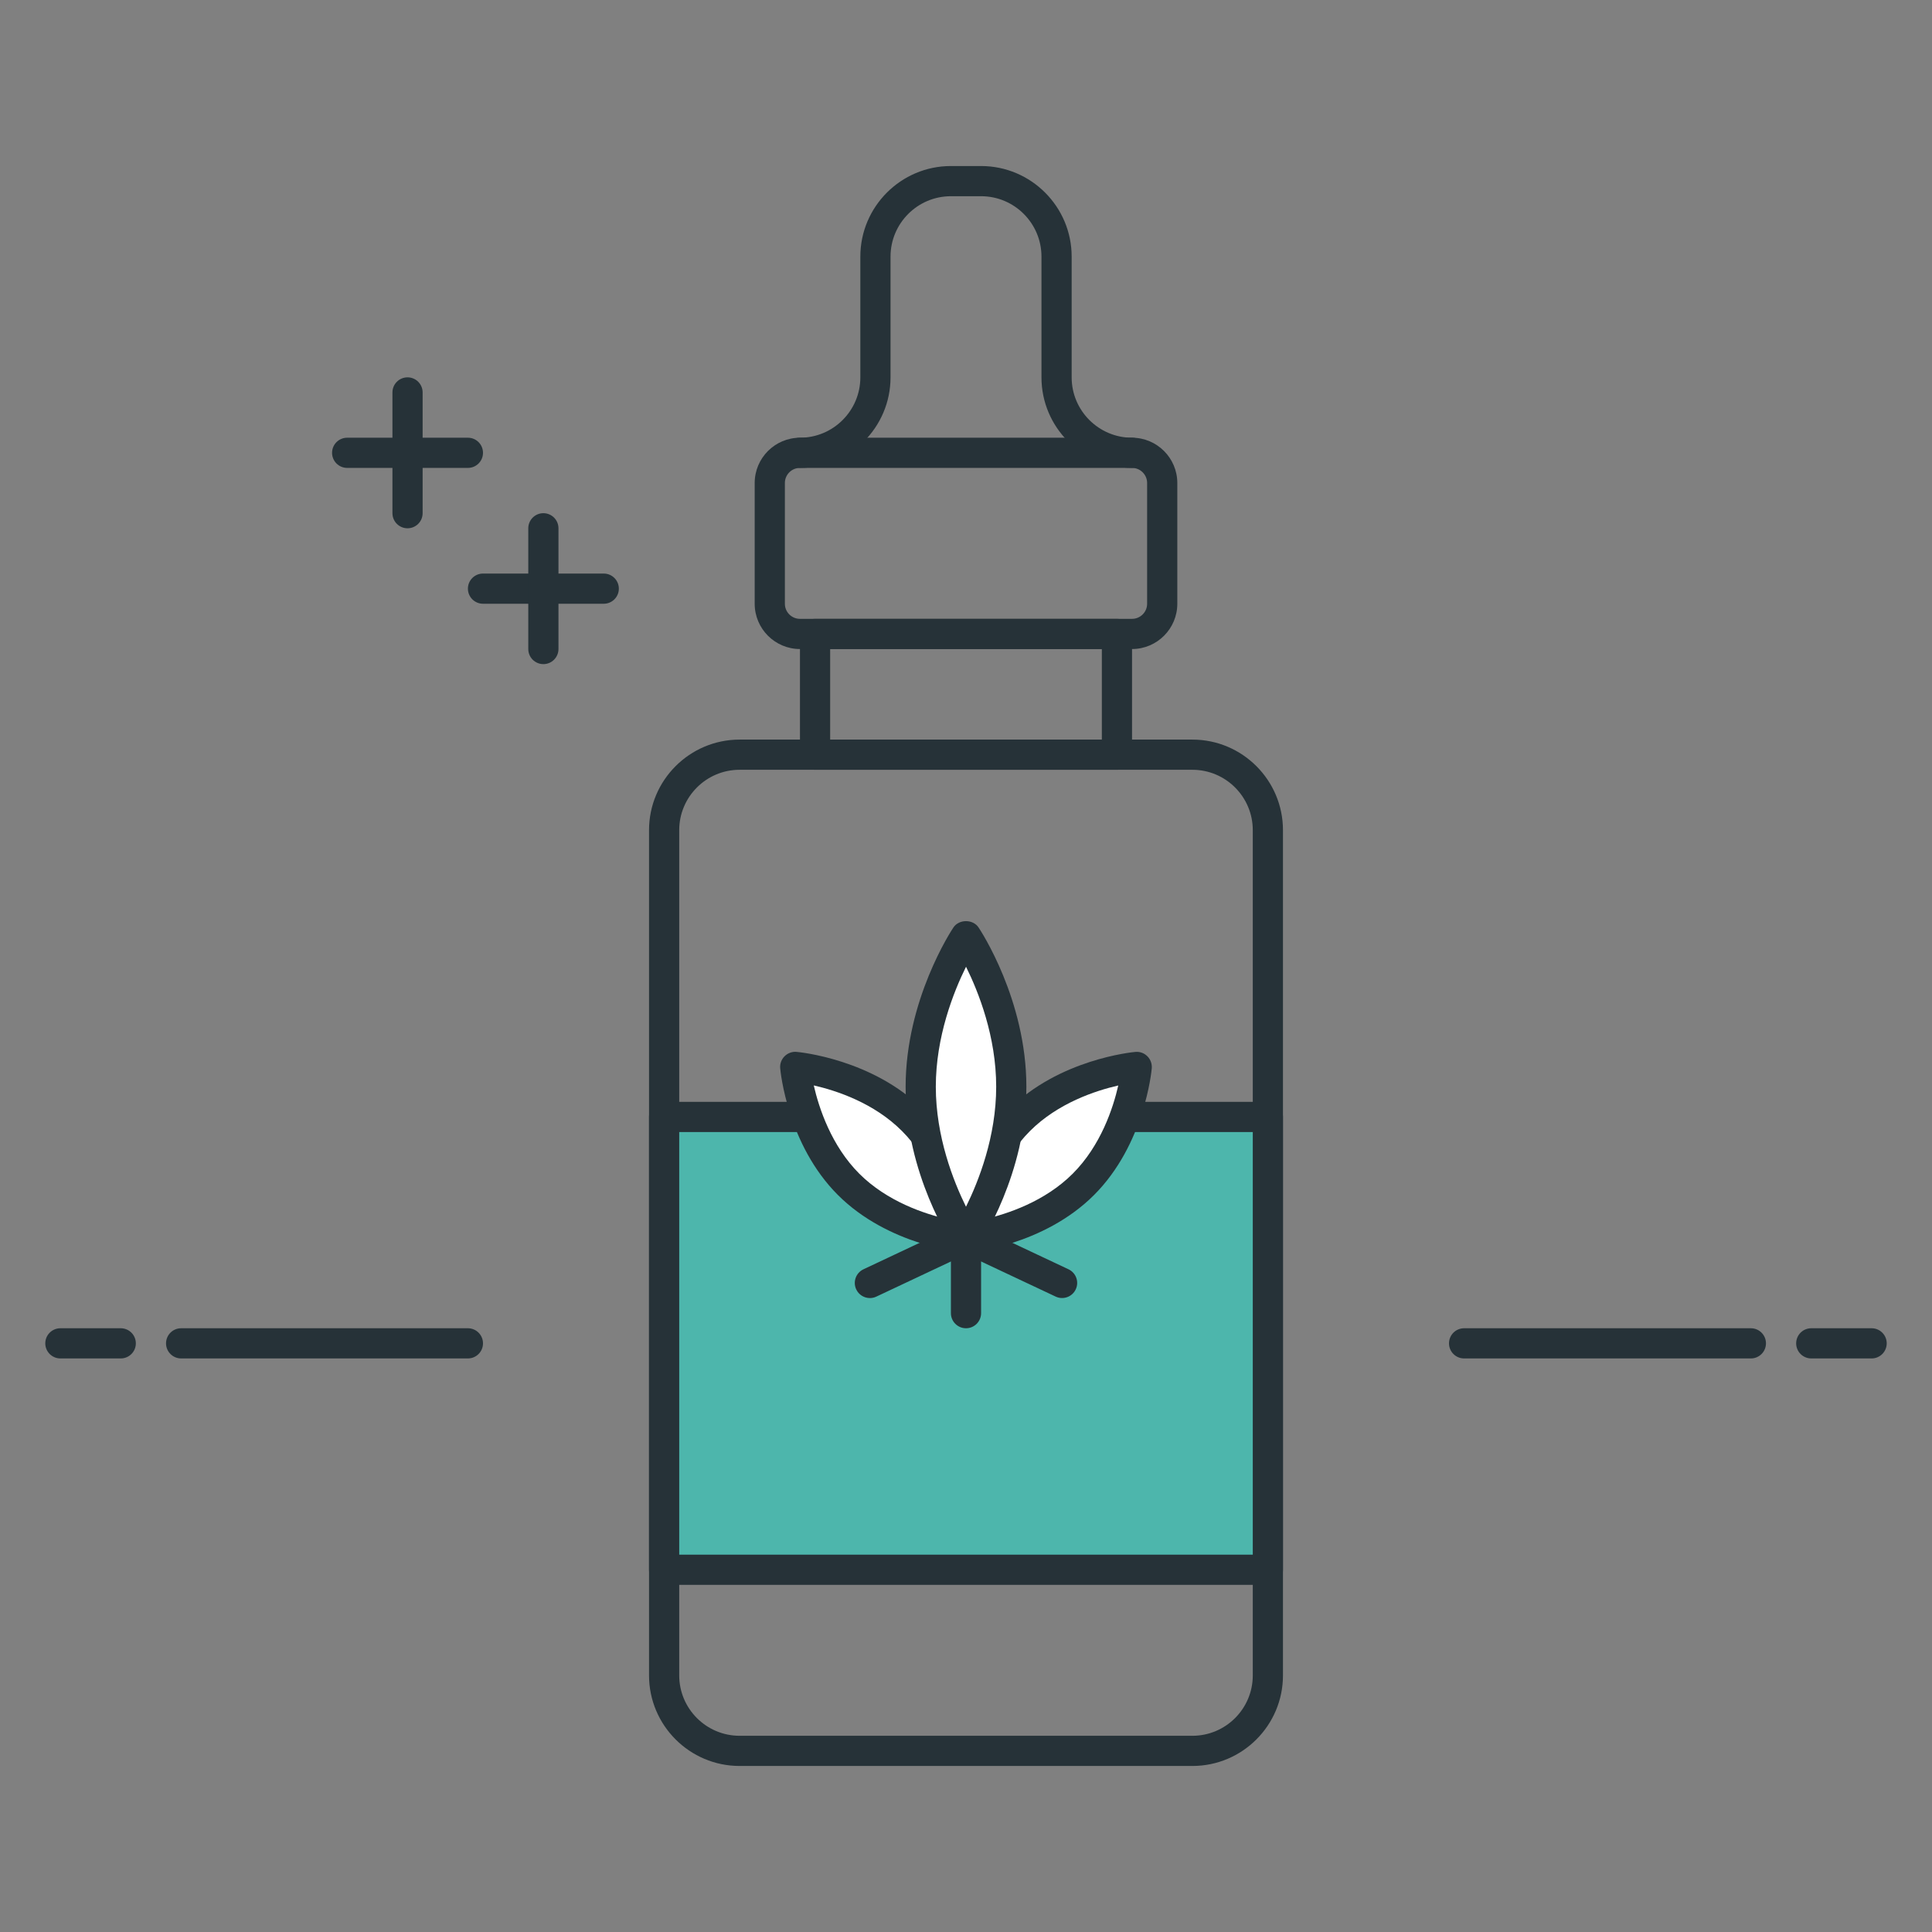 <?xml version="1.0" encoding="utf-8"?>
<!-- Generator: Adobe Illustrator 22.0.0, SVG Export Plug-In . SVG Version: 6.00 Build 0)  -->
<svg version="1.1" id="Layer_1" xmlns="http://www.w3.org/2000/svg" xmlns:xlink="http://www.w3.org/1999/xlink" x="0px" y="0px"
	 viewBox="0 0 64 64" style="enable-background:new 0 0 64 64;" xml:space="preserve">
<rect x="0" y="0" width="64" height="64" fill="#808080" stroke="none"/>
<style type="text/css">
	.st0{fill:#263238;}
	.st1{fill:#4FC3F7;}
	.st2{fill:#4DB6AC;}
	.st3{fill:#FF5252;}
	.st4{fill:#FFFFFF;}
	.st5{fill:#FFD740;}
	.st6{fill:#40C4FF;}
</style>
<g>
	<g>
		<path class="st0" d="M20,20h-4c-0.276,0-0.5-0.224-0.5-0.5S15.724,19,16,19h4c0.276,0,0.5,0.224,0.5,0.5S20.276,20,20,20z"/>
	</g>
	<g>
		<path class="st0" d="M15.5,15.5h-4c-0.276,0-0.5-0.224-0.5-0.5s0.224-0.5,0.5-0.5h4c0.276,0,0.5,0.224,0.5,0.5
			S15.776,15.5,15.5,15.5z"/>
	</g>
	<g>
		<path class="st0" d="M13.5,17.5c-0.276,0-0.5-0.224-0.5-0.5v-4c0-0.276,0.224-0.5,0.5-0.5S14,12.724,14,13v4
			C14,17.276,13.776,17.5,13.5,17.5z"/>
	</g>
	<g>
		<path class="st0" d="M18,22c-0.276,0-0.5-0.224-0.5-0.5v-4c0-0.276,0.224-0.5,0.5-0.5s0.5,0.224,0.5,0.5v4
			C18.5,21.776,18.276,22,18,22z"/>
	</g>
	<g>
		<path class="st0" d="M4,45H2c-0.276,0-0.5-0.224-0.5-0.5S1.724,44,2,44h2c0.276,0,0.5,0.224,0.5,0.5S4.276,45,4,45z"/>
	</g>
	<g>
		<path class="st0" d="M15.5,45H6c-0.276,0-0.5-0.224-0.5-0.5S5.724,44,6,44h9.5c0.276,0,0.5,0.224,0.5,0.5S15.776,45,15.5,45z"/>
	</g>
	<g>
		<path class="st0" d="M62,45h-2c-0.276,0-0.5-0.224-0.5-0.5S59.724,44,60,44h2c0.276,0,0.5,0.224,0.5,0.5S62.276,45,62,45z"/>
	</g>
	<g>
		<path class="st0" d="M58,45h-9.5c-0.276,0-0.5-0.224-0.5-0.5s0.224-0.5,0.5-0.5H58c0.276,0,0.5,0.224,0.5,0.5S58.276,45,58,45z"/>
	</g>
	<g>
		<path class="st0" d="M39.5,58.5h-15c-1.654,0-3-1.346-3-3v-28c0-1.654,1.346-3,3-3h15c1.654,0,3,1.346,3,3v28
			C42.5,57.154,41.154,58.5,39.5,58.5z M24.5,25.5c-1.103,0-2,0.897-2,2v28c0,1.103,0.897,2,2,2h15c1.103,0,2-0.897,2-2v-28
			c0-1.103-0.897-2-2-2H24.5z"/>
	</g>
	<g>
		<path class="st0" d="M37,25.5H27c-0.276,0-0.5-0.224-0.5-0.5v-4c0-0.276,0.224-0.5,0.5-0.5h10c0.276,0,0.5,0.224,0.5,0.5v4
			C37.5,25.276,37.276,25.5,37,25.5z M27.5,24.5h9v-3h-9V24.5z"/>
	</g>
	<g>
		<path class="st0" d="M37.5,21.5h-11c-0.827,0-1.5-0.673-1.5-1.5v-4c0-0.827,0.673-1.5,1.5-1.5c1.103,0,2-0.897,2-2v-4
			c0-1.654,1.346-3,3-3h1c1.654,0,3,1.346,3,3v4c0,1.103,0.897,2,2,2c0.827,0,1.5,0.673,1.5,1.5v4C39,20.827,38.327,21.5,37.5,21.5z
			 M31.5,6.5c-1.103,0-2,0.897-2,2v4c0,1.654-1.346,3-3,3c-0.276,0-0.5,0.224-0.5,0.5v4c0,0.276,0.224,0.5,0.5,0.5h11
			c0.275,0,0.5-0.224,0.5-0.5v-4c0-0.276-0.225-0.5-0.5-0.5c-1.654,0-3-1.346-3-3v-4c0-1.103-0.897-2-2-2H31.5z"/>
	</g>
	<g>
		<rect x="22" y="37" class="st2" width="20" height="15"/>
		<path class="st0" d="M42,52.5H22c-0.276,0-0.5-0.224-0.5-0.5V37c0-0.276,0.224-0.5,0.5-0.5h20c0.276,0,0.5,0.224,0.5,0.5v15
			C42.5,52.276,42.276,52.5,42,52.5z M22.5,51.5h19v-14h-19V51.5z"/>
	</g>
	<g>
		<path class="st0" d="M37.5,15.5h-11c-0.276,0-0.5-0.224-0.5-0.5s0.224-0.5,0.5-0.5h11c0.276,0,0.5,0.224,0.5,0.5
			S37.776,15.5,37.5,15.5z"/>
	</g>
	<g>
		<path class="st4" d="M35.889,39.232C34.327,40.794,32,41,32,41s0.206-2.327,1.768-3.889c1.562-1.562,3.889-1.768,3.889-1.768
			S37.451,37.67,35.889,39.232z"/>
		<path class="st0" d="M32,41.5c-0.132,0-0.259-0.052-0.354-0.146c-0.104-0.104-0.158-0.25-0.145-0.397
			c0.009-0.103,0.241-2.527,1.912-4.199c1.672-1.671,4.097-1.903,4.199-1.912c0.149-0.014,0.293,0.04,0.397,0.145
			c0.104,0.104,0.157,0.25,0.145,0.397c-0.009,0.103-0.241,2.527-1.913,4.199c-1.671,1.671-4.096,1.903-4.198,1.912
			C32.029,41.5,32.015,41.5,32,41.5z M37.044,35.958c-0.751,0.172-1.997,0.581-2.923,1.507c-0.93,0.93-1.337,2.172-1.508,2.922
			c0.751-0.172,1.997-0.582,2.922-1.507l0,0C36.466,37.949,36.873,36.707,37.044,35.958z"/>
	</g>
	<g>
		<path class="st4" d="M28.111,39.232C29.673,40.794,32,41,32,41s-0.206-2.327-1.768-3.889c-1.562-1.562-3.889-1.768-3.889-1.768
			S26.549,37.67,28.111,39.232z"/>
		<path class="st0" d="M32,41.5c-0.015,0-0.029,0-0.044-0.002c-0.103-0.009-2.527-0.241-4.199-1.912s-1.903-4.096-1.912-4.199
			c-0.013-0.147,0.04-0.293,0.145-0.397c0.105-0.105,0.254-0.159,0.397-0.145c0.103,0.009,2.527,0.241,4.199,1.912
			c1.671,1.672,1.903,4.096,1.912,4.199c0.013,0.147-0.04,0.293-0.145,0.397C32.259,41.448,32.132,41.5,32,41.5z M26.957,35.956
			c0.172,0.751,0.582,1.997,1.507,2.923c0.925,0.925,2.169,1.334,2.921,1.507c-0.173-0.752-0.582-1.996-1.507-2.921
			C28.949,36.534,27.707,36.127,26.957,35.956z"/>
	</g>
	<g>
		<path class="st0" d="M28.817,43c-0.188,0-0.368-0.106-0.453-0.287c-0.118-0.25-0.011-0.548,0.239-0.666l3.183-1.5
			c0.136-0.063,0.292-0.063,0.426,0l3.184,1.5c0.25,0.118,0.357,0.416,0.239,0.665c-0.117,0.25-0.417,0.357-0.665,0.239L32,41.553
			l-2.97,1.399C28.961,42.985,28.889,43,28.817,43z"/>
	</g>
	<g>
		<path class="st0" d="M32,44c-0.276,0-0.5-0.224-0.5-0.5V41c0-0.276,0.224-0.5,0.5-0.5s0.5,0.224,0.5,0.5v2.5
			C32.5,43.776,32.276,44,32,44z"/>
	</g>
	<g>
		<path class="st4" d="M33.5,36c0,2.761-1.5,5-1.5,5s-1.5-2.239-1.5-5s1.5-5,1.5-5S33.5,33.239,33.5,36z"/>
		<path class="st0" d="M32,41.5c-0.167,0-0.323-0.083-0.416-0.222C31.52,41.182,30,38.881,30,36c0-2.88,1.52-5.182,1.584-5.278
			c0.186-0.277,0.646-0.277,0.831,0C32.48,30.818,34,33.12,34,36c0,2.881-1.52,5.182-1.584,5.278C32.323,41.417,32.167,41.5,32,41.5
			z M32.001,32.024C31.583,32.869,31,34.344,31,36c0,1.655,0.583,3.13,1,3.975c0.417-0.845,1-2.319,1-3.975
			C33,34.338,32.418,32.867,32.001,32.024z"/>
	</g>
</g>
</svg>
